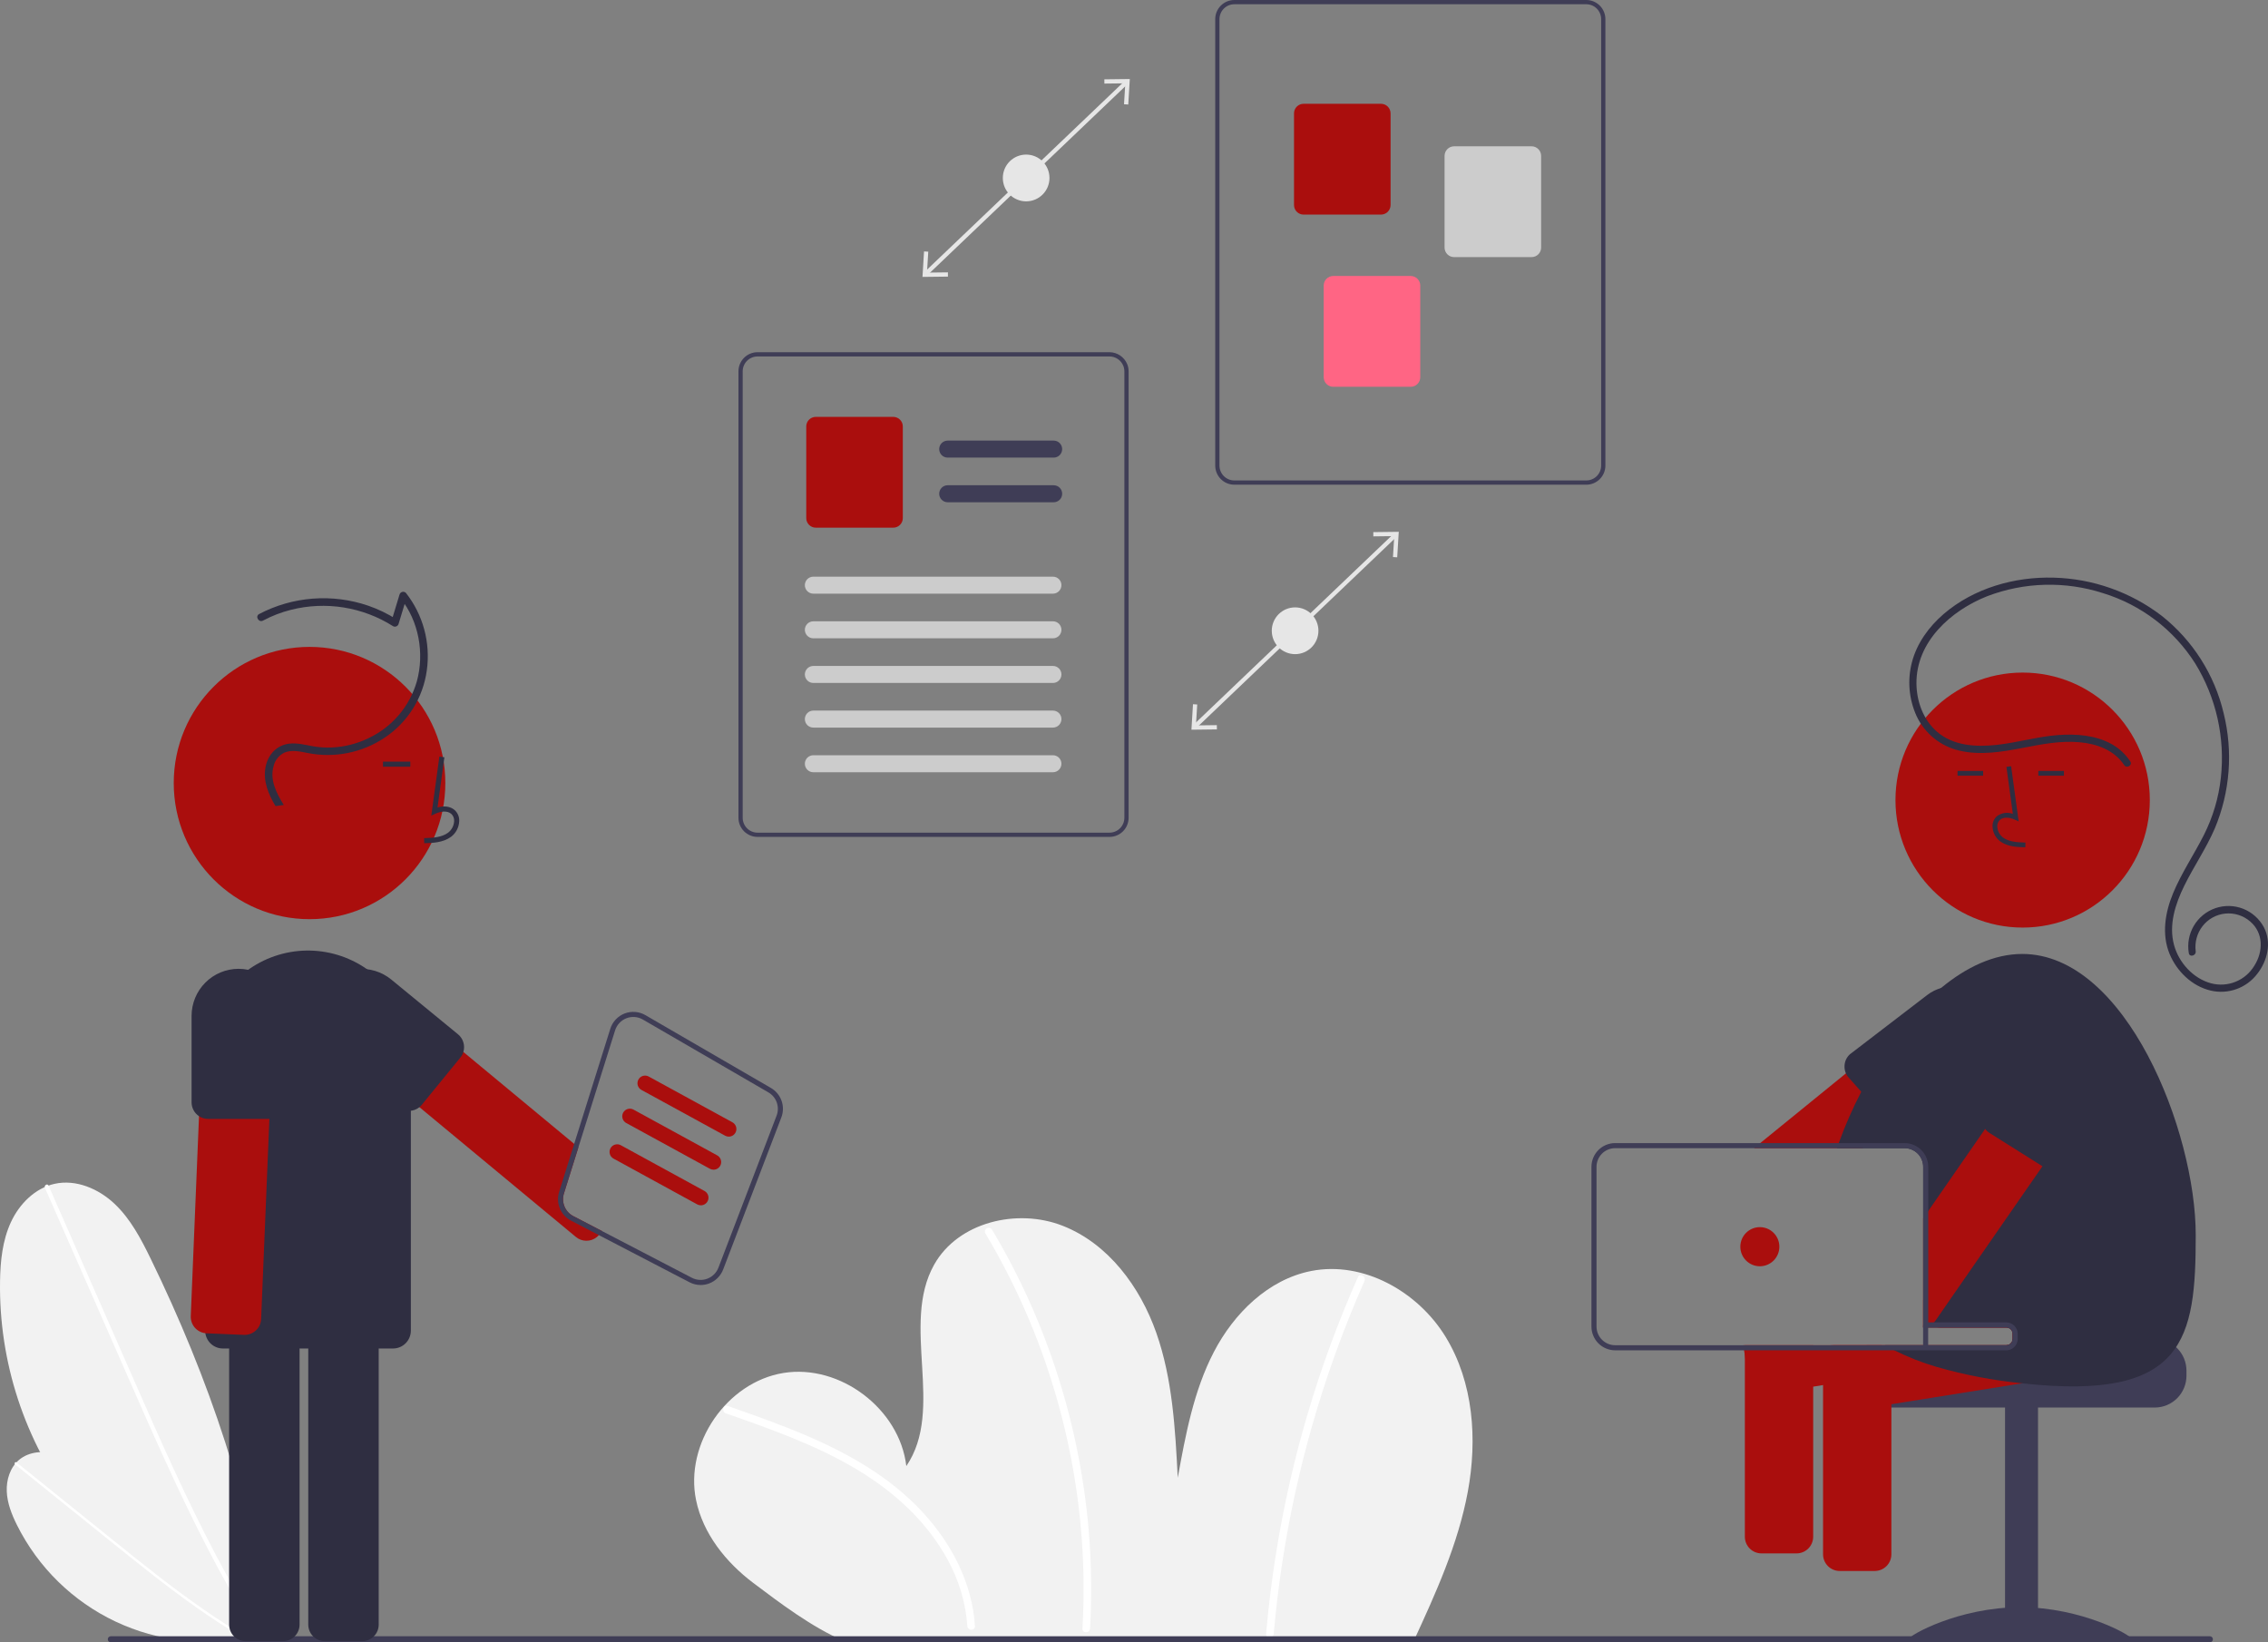 <svg width="435" height="315" viewBox="0 0 435 315" fill="none" xmlns="http://www.w3.org/2000/svg">
<rect x="0" y="0" width="435" height="315" fill="#808080" stroke="none"/>
<g clip-path="url(#clip0_5501_660)">
<path d="M271.107 314.832C275.389 305.559 279.668 296.148 281.527 286.101C283.385 276.053 282.605 265.149 277.282 256.434C271.96 247.719 261.48 241.81 251.478 243.78C243.264 245.398 236.668 251.884 232.806 259.331C228.944 266.777 227.394 275.176 225.892 283.433C225.407 274.053 224.893 264.521 221.785 255.66C218.677 246.799 212.557 238.542 203.834 235.113C195.112 231.684 183.766 234.38 179.169 242.565C172.692 254.095 181.28 270.269 173.832 281.195C172.555 270.235 161.124 261.577 150.26 263.339C139.396 265.102 131.271 276.933 133.506 287.737C134.836 294.165 139.211 299.633 144.442 303.584C149.672 307.534 155.755 312.113 161.773 314.702L271.107 314.832Z" fill="#F2F2F2"/>
<path d="M139.211 271.082C147.84 274.107 156.55 277.165 164.428 281.893C171.489 286.131 177.777 291.836 181.748 299.143C183.924 303.062 185.216 307.413 185.533 311.888C185.59 312.823 187.05 312.83 186.993 311.888C186.482 303.555 182.432 295.929 176.823 289.898C170.674 283.286 162.705 278.77 154.477 275.267C149.599 273.189 144.6 271.424 139.599 269.671C138.71 269.36 138.328 270.773 139.211 271.082Z" fill="white"/>
<path d="M188.988 236.566C194.29 245.422 198.536 254.871 201.638 264.721C204.747 274.567 206.705 284.741 207.473 295.04C207.898 300.805 207.945 306.592 207.612 312.363C207.558 313.304 209.018 313.301 209.072 312.363C209.661 301.958 209.033 291.519 207.201 281.26C205.371 271.003 202.364 260.992 198.24 251.427C195.925 246.055 193.255 240.843 190.249 235.827C190.148 235.666 189.988 235.551 189.804 235.506C189.62 235.461 189.426 235.49 189.263 235.586C189.099 235.682 188.979 235.837 188.928 236.02C188.877 236.203 188.898 236.399 188.988 236.566Z" fill="white"/>
<path d="M260.444 244.973C252.944 261.867 247.666 279.667 244.743 297.925C243.923 303.053 243.287 308.207 242.837 313.385C242.756 314.324 244.216 314.318 244.297 313.385C245.887 295.168 249.814 277.233 255.981 260.023C257.714 255.185 259.622 250.414 261.704 245.712C262.082 244.859 260.825 244.113 260.444 244.973Z" fill="white"/>
<path d="M51.618 313.738C36.661 309.835 23.444 301.01 14.086 288.678C4.727 276.345 -0.23 261.22 0.008 245.726C0.067 241.866 0.472 237.925 2.091 234.422C3.709 230.918 6.716 227.888 10.476 227.058C14.581 226.152 18.912 228.004 21.971 230.894C25.029 233.783 27.035 237.596 28.88 241.381C39.994 264.183 48.438 288.65 51.6 313.83L51.618 313.738Z" fill="#F2F2F2"/>
<path d="M8.615 227.819L16.404 245.563L24.193 263.307C26.66 268.926 29.122 274.548 31.672 280.13C34.2 285.664 36.813 291.159 39.602 296.565C42.387 301.964 45.346 307.274 48.559 312.429C48.959 313.071 49.363 313.711 49.771 314.348C50.053 314.789 50.759 314.38 50.475 313.936C47.2 308.819 44.184 303.54 41.354 298.164C38.521 292.783 35.874 287.305 33.324 281.783C30.761 276.232 28.296 270.636 25.838 265.038C23.25 259.145 20.663 253.252 18.077 247.359L10.287 229.615L9.318 227.407C9.107 226.927 8.405 227.342 8.615 227.819Z" fill="white"/>
<path d="M48.369 313.861C39.553 315.883 30.314 314.879 22.135 311.009C13.956 307.139 7.309 300.628 3.261 292.52C2.252 290.499 1.401 288.344 1.298 286.087C1.195 283.83 1.94 281.443 3.669 279.994C5.556 278.413 8.303 278.202 10.669 278.874C13.035 279.547 15.103 280.983 17.081 282.449C28.991 291.279 39.963 301.697 48.384 313.914L48.369 313.861Z" fill="#F2F2F2"/>
<path d="M2.907 280.893L11.729 287.997L20.551 295.101C23.345 297.351 26.137 299.603 28.964 301.811C31.766 304 34.603 306.145 37.507 308.198C40.406 310.247 43.372 312.203 46.428 314.01C46.809 314.235 47.191 314.457 47.574 314.678C47.84 314.83 48.096 314.427 47.829 314.273C44.751 312.503 41.763 310.579 38.847 308.554C35.927 306.526 33.077 304.399 30.267 302.222C27.441 300.034 24.655 297.796 21.871 295.555C18.941 293.195 16.011 290.836 13.081 288.476L4.259 281.372L3.161 280.488C2.923 280.296 2.67 280.702 2.907 280.893Z" fill="white"/>
<path d="M423.855 315H21.253C21.177 315 21.101 314.985 21.031 314.956C20.96 314.927 20.896 314.884 20.842 314.83C20.788 314.777 20.745 314.712 20.716 314.642C20.687 314.571 20.672 314.496 20.672 314.419C20.672 314.343 20.687 314.267 20.716 314.196C20.745 314.126 20.788 314.062 20.842 314.008C20.896 313.954 20.96 313.911 21.031 313.882C21.101 313.853 21.177 313.838 21.253 313.838H423.855C424.009 313.838 424.156 313.899 424.265 314.008C424.374 314.117 424.435 314.265 424.435 314.419C424.435 314.573 424.374 314.721 424.265 314.83C424.156 314.939 424.009 315 423.855 315Z" fill="#3F3D56"/>
<path d="M413.279 256.796H386.022C386.022 257.12 385.894 257.43 385.665 257.659C385.437 257.887 385.128 258.016 384.805 258.016H358.049C357.671 258.301 357.327 258.629 357.023 258.992C356.108 260.086 355.608 261.468 355.611 262.895V263.871C355.612 265.488 356.253 267.039 357.393 268.183C358.534 269.327 360.081 269.969 361.694 269.97H413.279C414.892 269.968 416.438 269.325 417.579 268.182C418.719 267.039 419.361 265.488 419.362 263.871V262.895C419.36 261.278 418.718 259.728 417.578 258.585C416.438 257.442 414.892 256.799 413.279 256.796Z" fill="#3F3D56"/>
<path d="M390.891 269.728H384.564V314.615H390.891V269.728Z" fill="#3F3D56"/>
<path d="M408.897 314.392C408.897 315.077 399.31 314.657 387.484 314.657C375.658 314.657 366.072 315.077 366.072 314.392C366.072 313.707 375.658 308.272 387.484 308.272C399.31 308.272 408.897 313.707 408.897 314.392Z" fill="#3F3D56"/>
<path d="M412.087 258.202L411.026 251.547C410.891 250.708 410.431 249.957 409.745 249.458C409.059 248.96 408.203 248.754 407.366 248.887L396.422 250.639L377.676 253.64L371.578 254.615H384.805C385.128 254.616 385.437 254.744 385.665 254.973C385.894 255.202 386.022 255.512 386.022 255.835V256.796C386.022 257.12 385.894 257.43 385.665 257.659C385.437 257.887 385.128 258.016 384.805 258.016H351.144C350.674 258.236 350.267 258.572 349.961 258.992C349.702 259.333 349.515 259.724 349.412 260.14C349.308 260.556 349.29 260.989 349.358 261.412L349.659 263.305L350.024 265.603L350.419 268.072C350.553 268.909 351.012 269.658 351.696 270.155C352.381 270.653 353.234 270.858 354.068 270.726L362.765 269.336L387.847 265.32L409.435 261.866C410.269 261.729 411.017 261.268 411.514 260.581C412.01 259.895 412.216 259.04 412.087 258.202Z" fill="#AA0E0D"/>
<path d="M362.098 258.992C361.778 258.566 361.354 258.23 360.867 258.016H351.562C351.073 258.228 350.647 258.565 350.326 258.992C349.893 259.548 349.658 260.233 349.659 260.939V298.122C349.661 298.969 349.997 299.781 350.594 300.38C351.192 300.979 352.002 301.317 352.847 301.318H359.577C360.422 301.317 361.233 300.979 361.83 300.38C362.428 299.781 362.764 298.969 362.765 298.122V260.939C362.765 260.233 362.531 259.548 362.098 258.992Z" fill="#AA0E0D"/>
<path d="M382.353 195.662L382.289 195.579L378.114 190.422C377.892 190.145 377.623 189.909 377.321 189.724C377.16 189.615 376.987 189.526 376.805 189.46C376.538 189.353 376.258 189.284 375.973 189.255C375.782 189.235 375.59 189.232 375.398 189.246C375.395 189.246 375.391 189.248 375.389 189.251C374.743 189.298 374.128 189.543 373.627 189.953L365.057 196.92L354.044 205.878L337.61 219.247L336.413 220.223H357.207L358.409 219.247L362.385 216.012L362.668 215.788L381.871 200.17L381.885 200.16C382.281 199.841 382.593 199.431 382.796 198.965C382.929 198.659 383.014 198.335 383.049 198.004C383.093 197.587 383.054 197.165 382.935 196.763C382.815 196.361 382.617 195.987 382.353 195.662Z" fill="#AA0E0D"/>
<path d="M382.289 195.579C382.021 194.264 381.425 193.039 380.557 192.017C379.692 190.988 378.577 190.198 377.321 189.724C377.126 189.651 376.936 189.582 376.742 189.529C376.302 189.398 375.853 189.303 375.398 189.246C375.395 189.246 375.391 189.248 375.389 189.251C373.341 189.013 371.282 189.584 369.646 190.841L354.823 202.2C354.508 202.482 354.253 202.825 354.073 203.208C353.894 203.591 353.793 204.006 353.777 204.429C353.753 204.927 353.845 205.423 354.044 205.878C354.093 205.981 354.146 206.083 354.205 206.181C354.318 206.379 354.456 206.563 354.614 206.727L356.988 209.401L362.512 215.612L362.668 215.788L363.023 216.193C363.306 216.504 363.647 216.755 364.027 216.934C364.407 217.112 364.818 217.213 365.237 217.232C365.656 217.25 366.075 217.186 366.469 217.042C366.863 216.898 367.225 216.677 367.534 216.393L380.318 202.624C380.982 201.909 381.509 201.077 381.871 200.17C382.455 198.713 382.6 197.117 382.289 195.579Z" fill="#2F2E41"/>
<path d="M387.941 177.911C401.412 177.911 412.333 166.963 412.333 153.457C412.333 139.951 401.412 129.002 387.941 129.002C374.47 129.002 363.549 139.951 363.549 153.457C363.549 166.963 374.47 177.911 387.941 177.911Z" fill="#AA0E0D"/>
<path d="M397.088 254.835L396.422 250.639L396.028 248.175C395.893 247.338 395.433 246.588 394.748 246.09C394.062 245.592 393.208 245.388 392.373 245.521L374.644 248.356L369.836 249.127L368.863 249.283V254.615H384.805C385.128 254.616 385.437 254.744 385.665 254.973C385.894 255.202 386.022 255.512 386.022 255.835V256.796C386.022 257.12 385.894 257.43 385.665 257.659C385.437 257.888 385.128 258.016 384.805 258.016H334.354C334.354 258.026 334.359 258.036 334.359 258.045L334.661 259.939L335.42 264.701C335.554 265.537 336.014 266.286 336.698 266.784C337.382 267.282 338.235 267.487 339.07 267.355L347.766 265.964L349.659 265.662L350.024 265.603L362.765 263.564L371.432 262.173L385.185 259.973L385.389 259.939L394.436 258.494C395.271 258.36 396.019 257.9 396.516 257.214C397.013 256.528 397.219 255.673 397.088 254.835Z" fill="#AA0E0D"/>
<path d="M421.139 236.89C421.139 256.826 419.119 268.75 387.973 265.335C387.93 265.33 387.891 265.325 387.847 265.32C382.292 264.77 376.798 263.717 371.432 262.173C368.644 261.357 365.934 260.292 363.334 258.992C362.721 258.68 362.132 258.353 361.553 258.016H384.805C385.128 258.016 385.437 257.888 385.665 257.659C385.894 257.43 386.022 257.12 386.022 256.797V255.835C386.022 255.512 385.894 255.202 385.665 254.973C385.437 254.744 385.128 254.616 384.805 254.616H368.863V223.799C368.861 222.851 368.485 221.942 367.816 221.272C367.148 220.602 366.241 220.224 365.296 220.223H352.326C352.438 219.901 352.55 219.574 352.672 219.247C353.889 215.872 355.331 212.582 356.988 209.401C359.259 204.984 361.962 200.803 365.057 196.921C367.212 194.215 369.631 191.732 372.279 189.509C377.16 185.469 382.474 182.971 387.866 182.971C407.751 182.971 421.139 216.954 421.139 236.89Z" fill="#2F2E41"/>
<path d="M388.454 162.52L388.479 161.607C386.783 161.559 385.288 161.453 384.165 160.63C383.846 160.383 383.585 160.071 383.397 159.714C383.21 159.357 383.102 158.963 383.079 158.561C383.06 158.314 383.097 158.067 383.188 157.838C383.279 157.608 383.422 157.403 383.605 157.238C384.351 156.607 385.551 156.811 386.425 157.213L387.179 157.56L385.733 146.963L384.83 147.087L386.06 156.101C385.557 155.914 385.014 155.856 384.483 155.932C383.951 156.009 383.447 156.218 383.016 156.54C382.727 156.794 382.5 157.111 382.353 157.467C382.206 157.823 382.143 158.208 382.169 158.593C382.195 159.134 382.34 159.663 382.592 160.142C382.843 160.621 383.197 161.04 383.627 161.368C385.071 162.425 386.946 162.478 388.454 162.52Z" fill="#2F2E41"/>
<path d="M380.364 147.865H375.455V148.778H380.364V147.865Z" fill="#2F2E41"/>
<path d="M395.86 147.865H390.95V148.778H395.86V147.865Z" fill="#2F2E41"/>
<path d="M407.408 146.737C405.511 143.874 402.173 142.661 398.881 142.366C395.176 142.033 391.596 142.75 387.979 143.445C383.998 144.211 379.785 144.928 375.773 143.96C373.999 143.548 372.341 142.738 370.924 141.59C369.507 140.443 368.369 138.988 367.594 137.335C366.126 134.11 365.809 130.477 366.698 127.046C367.638 123.396 369.971 120.186 372.8 117.76C378.573 112.81 386.385 110.586 393.899 110.795C401.385 110.989 408.62 113.539 414.579 118.085C420.548 122.795 424.749 129.395 426.495 136.807C428.321 144.158 427.726 151.904 424.799 158.888C423.155 162.712 420.777 166.16 418.942 169.888C417.233 173.359 415.918 177.394 416.981 181.266C417.913 184.663 420.652 187.681 424.09 188.604C425.655 189.015 427.31 188.906 428.807 188.293C430.304 187.681 431.563 186.597 432.393 185.205C434.111 182.488 434.153 178.929 431.572 176.735C430.921 176.173 430.163 175.749 429.344 175.49C428.525 175.231 427.662 175.141 426.807 175.226C425.953 175.312 425.124 175.571 424.372 175.987C423.62 176.404 422.961 176.97 422.434 177.65C421.387 179.013 420.918 180.735 421.13 182.443C421.257 183.305 419.94 183.678 419.811 182.807C419.503 181.001 419.845 179.145 420.775 177.568C421.705 175.991 423.163 174.796 424.89 174.197C426.617 173.597 428.499 173.632 430.203 174.294C431.906 174.957 433.32 176.204 434.192 177.814C435.748 180.747 434.909 184.286 432.933 186.793C431.914 188.129 430.532 189.142 428.954 189.711C427.375 190.28 425.667 190.381 424.033 190.002C420.437 189.169 417.495 186.304 416.112 182.937C414.572 179.188 415.277 175.005 416.779 171.367C418.402 167.435 420.812 163.909 422.718 160.12C424.443 156.695 425.541 152.988 425.96 149.175C426.797 141.517 425.063 133.798 421.033 127.238C416.926 120.781 410.656 116.004 403.35 113.765C396.098 111.428 388.268 111.636 381.149 114.353C374.202 117.098 367.493 123.079 367.574 131.112C367.608 134.543 368.878 138.042 371.5 140.331C374.633 143.066 378.995 143.3 382.934 142.873C386.897 142.444 390.746 141.283 394.726 140.987C398.188 140.73 401.924 140.997 405.015 142.722C406.454 143.527 407.68 144.667 408.588 146.045C409.077 146.782 407.893 147.47 407.408 146.737Z" fill="#2F2E41"/>
<path d="M402.442 202.653L400.51 201.307L396.913 198.804C396.218 198.322 395.36 198.136 394.528 198.287C393.696 198.438 392.958 198.913 392.475 199.609L380.751 216.525L369.836 232.274L368.863 233.679V254.615H368.95C369.709 254.54 370.415 254.194 370.941 253.64C371.053 253.523 371.156 253.398 371.247 253.264L374.644 248.356L383.039 236.241L391.74 223.692L392.568 222.497L403.235 207.103C403.293 207.022 403.347 206.937 403.395 206.849C403.444 206.766 403.488 206.679 403.527 206.591C403.833 205.911 403.892 205.145 403.694 204.426C403.495 203.707 403.052 203.08 402.442 202.653Z" fill="#AA0E0D"/>
<path d="M402.476 195.959C402.132 195.733 401.77 195.534 401.395 195.364C399.733 194.6 397.858 194.434 396.088 194.892C394.317 195.35 392.758 196.406 391.672 197.882L380.596 212.939C380.373 213.297 380.224 213.696 380.157 214.113C380.09 214.53 380.106 214.956 380.205 215.367C380.304 215.777 380.483 216.164 380.732 216.504C380.981 216.844 381.296 217.132 381.657 217.349L391.74 223.692L391.867 223.77L392.373 224.087C393.097 224.526 393.964 224.659 394.786 224.458C395.608 224.257 396.317 223.738 396.757 223.014L404.578 207.45L404.709 207.191L404.714 207.186L405.196 206.215C406.074 204.468 406.283 202.459 405.781 200.569C405.28 198.678 404.104 197.038 402.476 195.959Z" fill="#2F2E41"/>
<path d="M334.661 258.016V294.751C334.662 295.598 334.998 296.41 335.596 297.009C336.193 297.608 337.003 297.945 337.848 297.946H344.579C345.424 297.945 346.234 297.608 346.831 297.009C347.429 296.41 347.765 295.598 347.766 294.751V258.016H334.661Z" fill="#AA0E0D"/>
<path d="M384.805 253.64H369.836V223.799C369.835 222.592 369.356 221.435 368.505 220.582C367.654 219.728 366.499 219.248 365.296 219.247H309.783C308.579 219.247 307.424 219.727 306.571 220.58C305.719 221.434 305.24 222.592 305.238 223.799V254.44C305.24 255.647 305.719 256.805 306.571 257.659C307.424 258.512 308.579 258.992 309.783 258.992H384.805C384.883 258.992 384.956 258.987 385.029 258.982C385.097 258.977 385.166 258.963 385.234 258.953C385.73 258.852 386.177 258.582 386.498 258.189C386.819 257.796 386.995 257.304 386.995 256.796V255.835C386.995 255.253 386.764 254.694 386.354 254.283C385.943 253.871 385.386 253.64 384.805 253.64ZM384.805 258.016H309.783C308.837 258.016 307.929 257.639 307.26 256.968C306.59 256.298 306.213 255.389 306.211 254.44V223.799C306.213 222.85 306.59 221.941 307.26 221.27C307.929 220.6 308.837 220.223 309.783 220.223H365.296C366.241 220.224 367.148 220.601 367.816 221.272C368.485 221.942 368.861 222.851 368.863 223.799V254.615H384.805C385.128 254.616 385.437 254.744 385.665 254.973C385.894 255.202 386.022 255.512 386.022 255.835V256.796C386.022 257.12 385.894 257.43 385.665 257.659C385.437 257.887 385.128 258.016 384.805 258.016Z" fill="#3F3D56"/>
<path d="M337.538 242.872C339.604 242.872 341.28 241.192 341.28 239.12C341.28 237.048 339.604 235.368 337.538 235.368C335.471 235.368 333.795 237.048 333.795 239.12C333.795 241.192 335.471 242.872 337.538 242.872Z" fill="#AA0E0D"/>
<path d="M59.369 176.3C73.754 176.3 85.415 164.609 85.415 150.188C85.415 135.766 73.754 124.075 59.369 124.075C44.985 124.075 33.324 135.766 33.324 150.188C33.324 164.609 44.985 176.3 59.369 176.3Z" fill="#AA0E0D"/>
<path d="M54.292 248.419H47.109C46.271 248.42 45.467 248.754 44.873 249.349C44.281 249.944 43.947 250.75 43.946 251.591V311.608C43.947 312.449 44.281 313.255 44.873 313.85C45.467 314.444 46.271 314.779 47.109 314.779H54.292C55.131 314.779 55.935 314.444 56.528 313.85C57.121 313.255 57.455 312.449 57.456 311.608V251.591C57.455 250.75 57.121 249.944 56.528 249.349C55.935 248.754 55.131 248.42 54.292 248.419Z" fill="#2F2E41"/>
<path d="M69.471 248.419H62.288C61.449 248.42 60.645 248.754 60.052 249.349C59.459 249.944 59.126 250.75 59.125 251.591V311.608C59.126 312.449 59.459 313.255 60.052 313.85C60.645 314.444 61.449 314.779 62.288 314.779H69.471C69.886 314.779 70.297 314.697 70.681 314.538C71.065 314.379 71.414 314.145 71.708 313.85C72.001 313.556 72.234 313.206 72.393 312.822C72.552 312.437 72.634 312.024 72.634 311.608V251.591C72.634 251.174 72.552 250.762 72.393 250.377C72.234 249.992 72.001 249.643 71.708 249.348C71.414 249.054 71.065 248.82 70.681 248.661C70.297 248.501 69.886 248.419 69.471 248.419Z" fill="#2F2E41"/>
<path d="M74.673 189.992C72.156 186.731 68.685 184.34 64.745 183.154C60.806 181.968 56.595 182.046 52.702 183.378C48.809 184.71 45.429 187.228 43.035 190.581C40.64 193.934 39.351 197.954 39.347 202.078V255.23C39.345 255.392 39.358 255.554 39.386 255.713C39.502 256.526 39.906 257.271 40.524 257.809C41.143 258.348 41.934 258.645 42.754 258.645H75.394C76.296 258.644 77.162 258.283 77.8 257.643C78.439 257.003 78.798 256.135 78.8 255.23V202.078C78.806 197.701 77.354 193.447 74.673 189.992Z" fill="#2F2E41"/>
<path d="M81.364 161.731L81.337 160.755C83.147 160.705 84.744 160.591 85.943 159.712C86.283 159.449 86.563 159.115 86.763 158.734C86.963 158.353 87.079 157.933 87.102 157.503C87.123 157.24 87.084 156.976 86.986 156.731C86.889 156.486 86.737 156.267 86.541 156.09C85.745 155.416 84.464 155.634 83.53 156.064L82.724 156.434L84.269 145.119L85.233 145.252L83.919 154.876C85.188 154.502 86.364 154.663 87.169 155.345C87.479 155.616 87.721 155.954 87.878 156.335C88.035 156.715 88.103 157.126 88.075 157.537C88.046 158.115 87.892 158.679 87.623 159.191C87.354 159.703 86.977 160.15 86.517 160.5C84.976 161.629 82.973 161.686 81.364 161.731Z" fill="#2F2E41"/>
<path d="M78.698 146.082H73.456V147.057H78.698V146.082Z" fill="#2F2E41"/>
<path d="M51.733 190.744C51.452 190.436 51.112 190.188 50.735 190.013C50.357 189.838 49.949 189.739 49.533 189.724L43.873 189.49L42.36 189.426C41.522 189.392 40.704 189.692 40.087 190.261C39.469 190.83 39.102 191.621 39.065 192.461L38.17 214.085L36.588 252.43C36.556 253.23 36.826 254.013 37.345 254.622C37.864 255.231 38.593 255.62 39.386 255.713C39.464 255.723 39.537 255.728 39.615 255.733L43.946 255.913L46.793 256.031C47.021 256.041 47.25 256.026 47.474 255.987C48.069 255.88 48.621 255.606 49.066 255.196C49.373 254.915 49.62 254.575 49.795 254.196C49.97 253.817 50.068 253.408 50.083 252.991L50.273 248.419L51.669 214.602L52.565 193.022C52.6 192.182 52.3 191.363 51.733 190.744Z" fill="#AA0E0D"/>
<path d="M47.586 186.011C46.981 185.883 46.365 185.819 45.747 185.821C43.36 185.824 41.072 186.776 39.384 188.468C37.696 190.16 36.746 192.454 36.744 194.847V211.436C36.745 211.961 36.876 212.478 37.125 212.94C37.373 213.402 37.732 213.796 38.17 214.085C38.526 214.321 38.927 214.48 39.347 214.554C39.532 214.589 39.719 214.607 39.907 214.607H51.586C51.614 214.608 51.642 214.607 51.669 214.602C52.493 214.581 53.276 214.238 53.852 213.647C54.427 213.055 54.749 212.262 54.75 211.436V194.847C54.747 192.774 54.034 190.765 52.73 189.156C51.426 187.548 49.61 186.437 47.586 186.011Z" fill="#2F2E41"/>
<path d="M109.965 233.255C109.202 232.86 108.602 232.207 108.273 231.411C107.943 230.616 107.905 229.729 108.164 228.908L110.933 220.072L110.126 219.398L88.874 201.77L74.673 189.992L72.945 188.558C72.299 188.022 71.468 187.765 70.632 187.843C69.797 187.922 69.028 188.33 68.493 188.977L63.913 194.53C63.648 194.85 63.448 195.22 63.325 195.618C63.203 196.016 63.159 196.434 63.198 196.849C63.237 197.264 63.357 197.667 63.552 198.035C63.746 198.403 64.011 198.729 64.332 198.994L78.8 210.997L80.445 212.358L110.457 237.251C111.012 237.713 111.708 237.971 112.429 237.982C113.151 237.992 113.854 237.755 114.423 237.309C114.579 237.187 114.723 237.047 114.851 236.895C114.872 236.875 114.891 236.854 114.909 236.831L115.488 236.129L109.965 233.255Z" fill="#AA0E0D"/>
<path d="M87.852 198.384L75.048 187.88C74.133 187.129 73.08 186.566 71.948 186.223C70.816 185.88 69.628 185.764 68.451 185.882C67.275 185.999 66.133 186.348 65.091 186.908C64.049 187.468 63.127 188.229 62.378 189.146C61.629 190.063 61.068 191.119 60.726 192.254C60.384 193.389 60.268 194.58 60.385 195.759C60.622 198.142 61.793 200.332 63.641 201.848L76.445 212.353C77.008 212.816 77.715 213.07 78.444 213.071C79.173 213.071 79.88 212.82 80.445 212.358C80.613 212.227 80.765 212.077 80.897 211.909L88.294 202.849C88.556 202.531 88.753 202.165 88.874 201.77C89.056 201.168 89.056 200.525 88.874 199.922C88.692 199.32 88.336 198.785 87.852 198.384Z" fill="#2F2E41"/>
<path d="M52.84 154.609C51.483 152.337 50.422 149.834 50.926 147.143C51.376 144.739 53.101 142.868 55.582 142.622C57.075 142.474 58.562 142.874 60.021 143.134C61.217 143.345 62.433 143.424 63.646 143.37C66.087 143.258 68.48 142.65 70.678 141.582C72.91 140.535 74.893 139.021 76.492 137.141C78.092 135.262 79.272 133.061 79.952 130.686C81.433 125.283 80.333 119.148 76.818 114.75L78.038 114.427L76.45 119.66C76.418 119.767 76.364 119.866 76.289 119.949C76.215 120.032 76.122 120.097 76.019 120.139C75.916 120.181 75.805 120.199 75.693 120.192C75.582 120.185 75.474 120.152 75.377 120.097C72.498 118.273 69.279 117.055 65.916 116.516C62.553 115.977 59.116 116.128 55.814 116.961C53.947 117.431 52.145 118.126 50.445 119.031C49.616 119.473 48.878 118.21 49.709 117.767C52.9 116.098 56.397 115.095 59.987 114.819C63.576 114.544 67.184 115.001 70.593 116.163C72.534 116.827 74.388 117.723 76.114 118.833L75.042 119.27L76.63 114.038C76.666 113.916 76.732 113.805 76.823 113.716C76.914 113.627 77.026 113.563 77.149 113.53C77.272 113.498 77.401 113.498 77.524 113.53C77.647 113.562 77.759 113.626 77.85 113.715C79.485 115.794 80.684 118.184 81.373 120.74C82.062 123.296 82.228 125.966 81.861 128.588C81.506 131.172 80.61 133.652 79.233 135.865C77.855 138.078 76.026 139.974 73.866 141.429C71.708 142.889 69.283 143.906 66.731 144.42C64.179 144.935 61.55 144.937 58.997 144.426C57.568 144.15 55.948 143.756 54.546 144.356C54.038 144.602 53.589 144.957 53.233 145.396C52.877 145.835 52.622 146.348 52.486 146.897C51.691 149.596 53.043 152.158 54.424 154.402L52.84 154.609Z" fill="#2F2E41"/>
<path d="M147.856 208.669L123.781 194.701C123.181 194.353 122.512 194.145 121.821 194.092C121.13 194.039 120.437 194.141 119.791 194.393C119.146 194.644 118.565 195.038 118.091 195.545C117.618 196.052 117.264 196.658 117.056 197.321L110.126 219.398L107.235 228.615C106.907 229.655 106.957 230.777 107.374 231.784C107.792 232.791 108.551 233.618 109.517 234.119L114.851 236.895L132.254 245.945C132.912 246.289 133.643 246.468 134.385 246.467C134.933 246.466 135.476 246.369 135.991 246.18L136.025 246.165C136.633 245.932 137.186 245.574 137.647 245.113C138.108 244.653 138.467 244.1 138.702 243.491L149.856 214.339C150.253 213.31 150.27 212.173 149.903 211.133C149.536 210.093 148.81 209.219 147.856 208.669ZM148.946 213.992L137.792 243.145C137.606 243.625 137.322 244.061 136.957 244.425C136.592 244.788 136.155 245.07 135.675 245.253L135.65 245.262C135.173 245.439 134.665 245.514 134.157 245.483C133.649 245.452 133.153 245.315 132.701 245.082L115.488 236.129L109.965 233.255C109.202 232.86 108.602 232.207 108.273 231.411C107.943 230.616 107.905 229.729 108.164 228.908L110.933 220.072L117.98 197.613C118.146 197.091 118.426 196.613 118.8 196.214C119.174 195.815 119.632 195.504 120.141 195.306C120.651 195.107 121.198 195.026 121.742 195.067C122.287 195.109 122.816 195.272 123.29 195.545L147.364 209.513C148.118 209.947 148.693 210.637 148.983 211.459C149.273 212.281 149.26 213.18 148.946 213.992Z" fill="#3F3D56"/>
<path d="M139.778 218.01C139.534 218.01 139.294 217.948 139.081 217.831L123.021 209.049C122.683 208.862 122.431 208.548 122.323 208.177C122.215 207.805 122.258 207.405 122.443 207.065C122.628 206.725 122.94 206.472 123.31 206.362C123.681 206.252 124.079 206.294 124.419 206.478L140.479 215.261C140.764 215.417 140.989 215.663 141.118 215.961C141.248 216.26 141.274 216.593 141.194 216.908C141.114 217.223 140.931 217.503 140.675 217.702C140.418 217.902 140.103 218.01 139.778 218.01Z" fill="#AA0E0D"/>
<path d="M136.858 224.353C136.615 224.352 136.375 224.291 136.161 224.174L120.101 215.391C119.763 215.205 119.512 214.891 119.403 214.519C119.295 214.147 119.338 213.748 119.523 213.408C119.708 213.068 120.02 212.815 120.39 212.705C120.761 212.595 121.16 212.637 121.499 212.821L137.559 221.603C137.844 221.759 138.069 222.006 138.198 222.304C138.328 222.603 138.355 222.936 138.274 223.251C138.194 223.566 138.011 223.846 137.755 224.045C137.498 224.245 137.183 224.353 136.858 224.353Z" fill="#AA0E0D"/>
<path d="M134.425 231.183C134.181 231.183 133.941 231.122 133.727 231.004L117.668 222.222C117.329 222.035 117.078 221.722 116.97 221.35C116.861 220.978 116.905 220.579 117.09 220.238C117.275 219.898 117.586 219.646 117.957 219.536C118.327 219.426 118.726 219.468 119.066 219.652L135.126 228.434C135.41 228.59 135.635 228.837 135.765 229.135C135.895 229.433 135.921 229.766 135.841 230.082C135.761 230.397 135.578 230.676 135.321 230.876C135.065 231.075 134.75 231.184 134.425 231.183Z" fill="#AA0E0D"/>
<path d="M304.253 92.967H236.741C235.77 92.966 234.84 92.579 234.154 91.891C233.467 91.203 233.081 90.27 233.08 89.297V3.67C233.081 2.697 233.467 1.764 234.154 1.076C234.84 0.388 235.77 0.001 236.741 0H304.253C305.223 0.001 306.154 0.388 306.84 1.076C307.526 1.764 307.912 2.697 307.913 3.67V89.297C307.912 90.27 307.526 91.203 306.84 91.891C306.154 92.579 305.223 92.966 304.253 92.967ZM236.741 0.816C235.986 0.816 235.262 1.117 234.729 1.652C234.195 2.188 233.895 2.913 233.894 3.67V89.297C233.895 90.054 234.195 90.779 234.729 91.315C235.262 91.85 235.986 92.151 236.741 92.151H304.253C305.008 92.151 305.731 91.85 306.265 91.315C306.799 90.779 307.099 90.054 307.1 89.297V3.67C307.099 2.913 306.799 2.188 306.265 1.652C305.731 1.117 305.008 0.816 304.253 0.816H236.741Z" fill="#3F3D56"/>
<path d="M264.881 41.159H250.02C249.535 41.158 249.07 40.965 248.726 40.621C248.383 40.277 248.19 39.811 248.19 39.324V21.742C248.19 21.256 248.383 20.789 248.726 20.445C249.07 20.101 249.535 19.908 250.02 19.907H264.881C265.366 19.908 265.831 20.101 266.174 20.445C266.517 20.789 266.71 21.256 266.711 21.742V39.324C266.71 39.811 266.517 40.277 266.174 40.621C265.831 40.965 265.366 41.158 264.881 41.159Z" fill="#AA0E0D"/>
<path d="M293.757 49.314H278.896C278.41 49.313 277.945 49.12 277.602 48.776C277.259 48.432 277.066 47.966 277.066 47.479V29.897C277.066 29.411 277.259 28.944 277.602 28.6C277.945 28.256 278.41 28.063 278.896 28.062H293.757C294.242 28.063 294.707 28.256 295.05 28.6C295.393 28.944 295.586 29.411 295.587 29.897V47.479C295.586 47.966 295.393 48.432 295.05 48.776C294.707 49.12 294.242 49.313 293.757 49.314Z" fill="#CCCCCC"/>
<path d="M270.575 74.187H255.714C255.229 74.186 254.763 73.993 254.42 73.649C254.077 73.305 253.884 72.838 253.884 72.352V54.77C253.884 54.283 254.077 53.817 254.42 53.473C254.763 53.129 255.229 52.936 255.714 52.935H270.575C271.06 52.936 271.525 53.129 271.868 53.473C272.211 53.817 272.404 54.283 272.405 54.77V72.352C272.404 72.838 272.211 73.305 271.868 73.649C271.525 73.993 271.06 74.186 270.575 74.187Z" fill="#FF6584"/>
<path d="M216.188 69.823C215.908 69.154 215.438 68.584 214.836 68.18C214.235 67.777 213.53 67.559 212.806 67.554H145.293C144.323 67.555 143.392 67.941 142.706 68.629C142.02 69.317 141.634 70.25 141.634 71.223V156.851C141.634 157.823 142.02 158.756 142.706 159.444C143.392 160.132 144.323 160.519 145.293 160.52H212.806C213.776 160.518 214.707 160.131 215.393 159.443C216.079 158.756 216.465 157.823 216.466 156.851V71.223C216.467 70.742 216.373 70.266 216.188 69.823ZM215.653 156.851C215.652 157.607 215.352 158.333 214.818 158.868C214.285 159.403 213.561 159.704 212.806 159.705H145.293C144.538 159.705 143.814 159.404 143.28 158.869C142.747 158.333 142.447 157.607 142.446 156.851V71.223C142.447 70.466 142.748 69.741 143.281 69.206C143.815 68.671 144.539 68.37 145.293 68.369H212.806C213.375 68.371 213.93 68.543 214.401 68.863C214.871 69.183 215.236 69.636 215.449 70.164C215.49 70.27 215.526 70.377 215.556 70.486C215.621 70.727 215.653 70.974 215.653 71.223V156.851Z" fill="#3F3D56"/>
<path d="M202.097 87.771H181.762C181.331 87.771 180.917 87.599 180.612 87.293C180.307 86.987 180.136 86.572 180.136 86.14C180.136 85.707 180.307 85.292 180.612 84.987C180.917 84.681 181.331 84.509 181.762 84.509H202.097C202.529 84.509 202.943 84.681 203.248 84.987C203.553 85.292 203.724 85.707 203.724 86.14C203.724 86.572 203.553 86.987 203.248 87.293C202.943 87.599 202.529 87.771 202.097 87.771Z" fill="#3F3D56"/>
<path d="M202.097 96.334H181.762C181.331 96.334 180.917 96.162 180.612 95.856C180.307 95.55 180.136 95.135 180.136 94.703C180.136 94.27 180.307 93.855 180.612 93.549C180.917 93.243 181.331 93.072 181.762 93.072H202.097C202.529 93.072 202.943 93.243 203.248 93.549C203.553 93.855 203.724 94.27 203.724 94.703C203.724 95.135 203.553 95.55 203.248 95.856C202.943 96.162 202.529 96.334 202.097 96.334Z" fill="#3F3D56"/>
<path d="M171.328 101.209H156.468C155.982 101.209 155.517 101.015 155.174 100.671C154.831 100.327 154.638 99.861 154.637 99.374V81.792C154.638 81.306 154.831 80.84 155.174 80.496C155.517 80.152 155.982 79.958 156.468 79.957H171.328C171.814 79.958 172.279 80.152 172.622 80.496C172.965 80.84 173.158 81.306 173.159 81.792V99.374C173.158 99.861 172.965 100.327 172.622 100.671C172.279 101.015 171.814 101.209 171.328 101.209Z" fill="#AA0E0D"/>
<path d="M201.956 113.867H155.999C155.785 113.867 155.574 113.825 155.376 113.743C155.178 113.662 154.999 113.542 154.847 113.39C154.696 113.239 154.576 113.059 154.494 112.861C154.412 112.662 154.37 112.45 154.37 112.236C154.37 112.021 154.412 111.809 154.494 111.611C154.576 111.413 154.696 111.233 154.847 111.081C154.999 110.93 155.178 110.81 155.376 110.728C155.574 110.646 155.785 110.604 155.999 110.605H201.956C202.387 110.605 202.801 110.778 203.105 111.083C203.409 111.389 203.58 111.804 203.58 112.236C203.58 112.668 203.409 113.082 203.105 113.388C202.801 113.694 202.387 113.866 201.956 113.867Z" fill="#CCCCCC"/>
<path d="M201.956 122.429H155.999C155.785 122.43 155.574 122.388 155.376 122.306C155.178 122.224 154.999 122.104 154.847 121.953C154.696 121.801 154.576 121.621 154.494 121.423C154.412 121.225 154.37 121.013 154.37 120.798C154.37 120.584 154.412 120.372 154.494 120.174C154.576 119.976 154.696 119.796 154.847 119.644C154.999 119.493 155.178 119.373 155.376 119.291C155.574 119.209 155.785 119.167 155.999 119.167H201.956C202.388 119.167 202.802 119.339 203.107 119.645C203.412 119.951 203.583 120.366 203.583 120.798C203.583 121.231 203.412 121.646 203.107 121.952C202.802 122.258 202.388 122.429 201.956 122.429Z" fill="#CCCCCC"/>
<path d="M201.956 130.992H155.999C155.785 130.993 155.574 130.951 155.376 130.869C155.178 130.787 154.999 130.667 154.847 130.516C154.696 130.364 154.576 130.184 154.494 129.986C154.412 129.788 154.37 129.576 154.37 129.361C154.37 129.147 154.412 128.934 154.494 128.736C154.576 128.538 154.696 128.358 154.847 128.207C154.999 128.055 155.178 127.935 155.376 127.854C155.574 127.772 155.785 127.73 155.999 127.73H201.956C202.388 127.73 202.802 127.902 203.107 128.208C203.412 128.514 203.583 128.929 203.583 129.361C203.583 129.794 203.412 130.209 203.107 130.515C202.802 130.82 202.388 130.992 201.956 130.992Z" fill="#CCCCCC"/>
<path d="M201.956 139.555H155.999C155.785 139.555 155.574 139.513 155.376 139.432C155.178 139.35 154.999 139.23 154.847 139.078C154.696 138.927 154.576 138.747 154.494 138.549C154.412 138.351 154.37 138.138 154.37 137.924C154.37 137.71 154.412 137.497 154.494 137.299C154.576 137.101 154.696 136.921 154.847 136.77C154.999 136.618 155.178 136.498 155.376 136.416C155.574 136.335 155.785 136.293 155.999 136.293H201.956C202.388 136.293 202.802 136.465 203.107 136.771C203.412 137.077 203.583 137.491 203.583 137.924C203.583 138.357 203.412 138.771 203.107 139.077C202.802 139.383 202.388 139.555 201.956 139.555Z" fill="#CCCCCC"/>
<path d="M201.956 148.118H155.999C155.785 148.118 155.574 148.076 155.376 147.995C155.178 147.913 154.999 147.793 154.847 147.641C154.696 147.49 154.576 147.31 154.494 147.112C154.412 146.914 154.37 146.701 154.37 146.487C154.37 146.273 154.412 146.06 154.494 145.862C154.576 145.664 154.696 145.484 154.847 145.333C154.999 145.181 155.178 145.061 155.376 144.979C155.574 144.897 155.785 144.856 155.999 144.856H201.956C202.387 144.857 202.801 145.029 203.105 145.335C203.409 145.64 203.58 146.055 203.58 146.487C203.58 146.919 203.409 147.333 203.105 147.639C202.801 147.945 202.387 148.117 201.956 148.118Z" fill="#CCCCCC"/>
<path d="M267.362 102.318L228.875 139.055L229.436 139.646L267.923 102.909L267.362 102.318Z" fill="#E6E6E6"/>
<path d="M228.516 139.96L233.401 139.902L233.392 139.086L229.381 139.134L229.626 135.121L228.813 135.072L228.516 139.96Z" fill="#E6E6E6"/>
<path d="M268.281 102.003L267.984 106.892L267.171 106.843L267.416 102.829L263.405 102.877L263.397 102.062L268.281 102.003Z" fill="#E6E6E6"/>
<path d="M248.399 125.468C250.87 125.468 252.873 123.459 252.873 120.982C252.873 118.505 250.87 116.497 248.399 116.497C245.928 116.497 243.925 118.505 243.925 120.982C243.925 123.459 245.928 125.468 248.399 125.468Z" fill="#E6E6E6"/>
<path d="M215.777 15.471L177.29 52.208L177.851 52.799L216.338 16.062L215.777 15.471Z" fill="#E6E6E6"/>
<path d="M176.931 53.112L181.816 53.055L181.807 52.239L177.796 52.287L178.041 48.273L177.229 48.224L176.931 53.112Z" fill="#E6E6E6"/>
<path d="M216.696 15.156L216.399 20.045L215.586 19.996L215.831 15.982L211.821 16.03L211.812 15.214L216.696 15.156Z" fill="#E6E6E6"/>
<path d="M196.814 38.62C199.285 38.62 201.288 36.612 201.288 34.135C201.288 31.658 199.285 29.65 196.814 29.65C194.343 29.65 192.34 31.658 192.34 34.135C192.34 36.612 194.343 38.62 196.814 38.62Z" fill="#E6E6E6"/>
<path d="M369.821 254.157H368.848V258.548H369.821V254.157Z" fill="#3F3D56"/>
</g>
<defs>
<clipPath id="clip0_5501_660">
<rect width="435" height="315" fill="white"/>
</clipPath>
</defs>
</svg>
